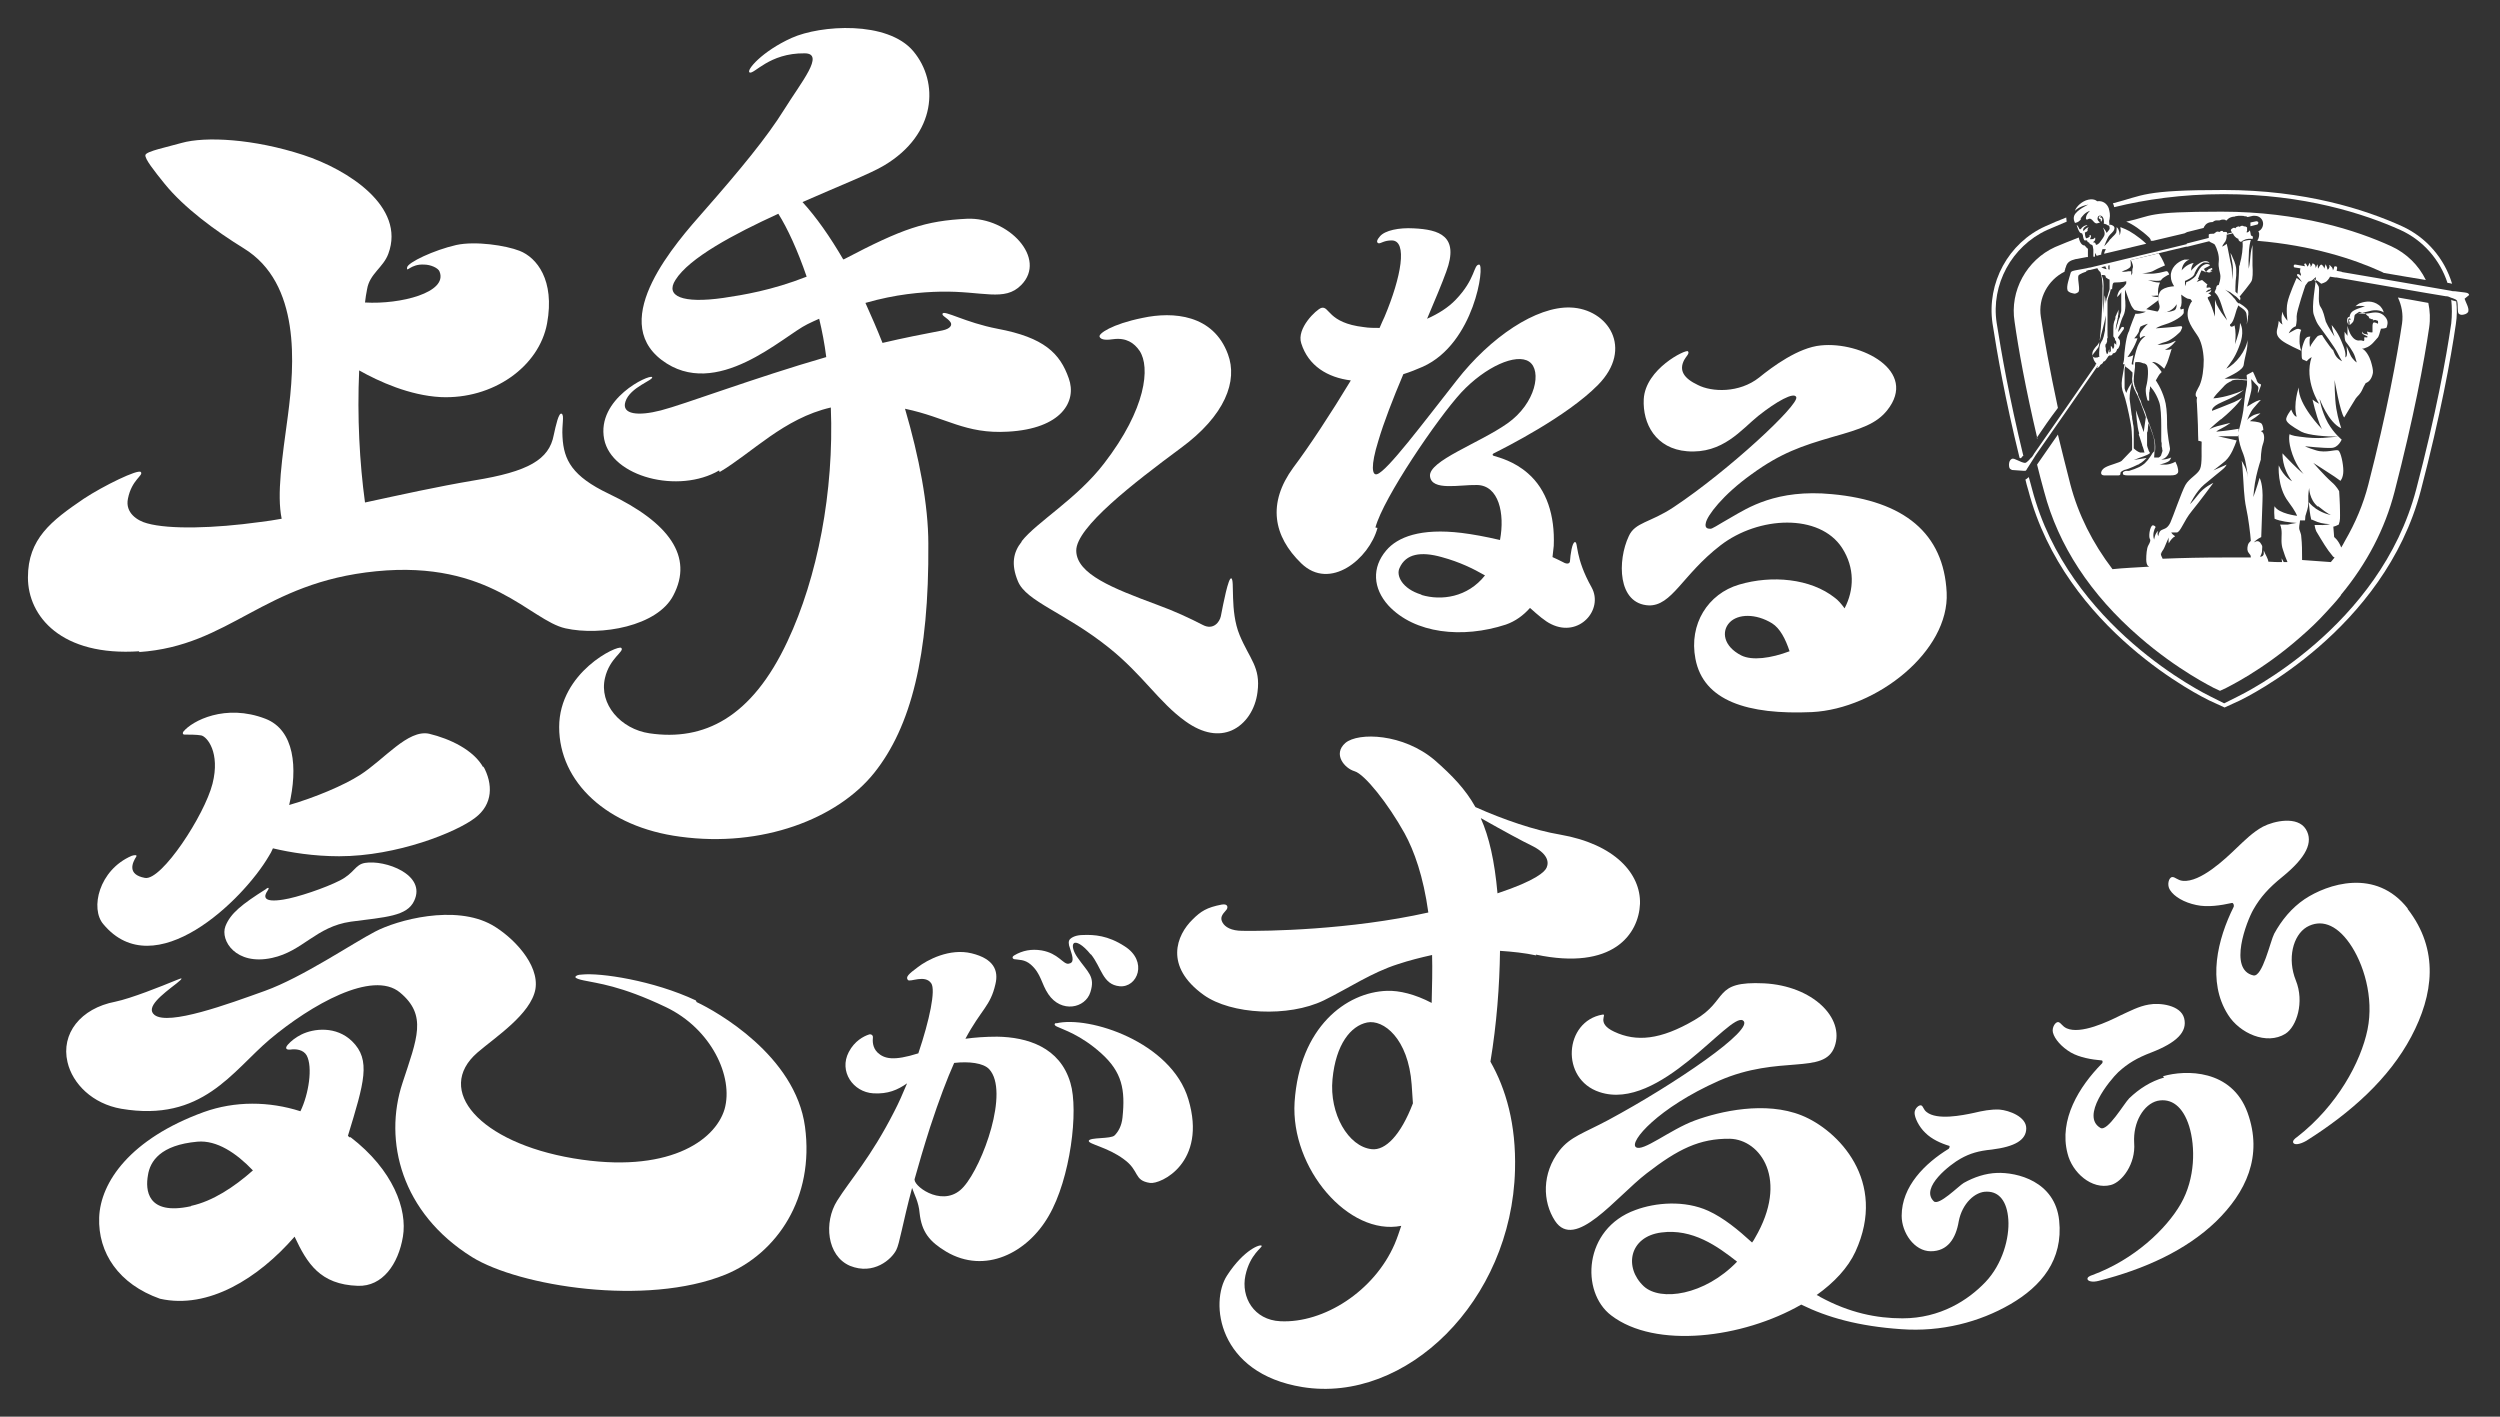 <?xml version="1.0" encoding="UTF-8"?>
<svg id="_レイヤー_1" data-name="レイヤー_1" xmlns="http://www.w3.org/2000/svg" width="600" height="340" version="1.1" viewBox="0 0 600 340">
  <rect x="0" y="0" width="600" height="340" fill="#333333" stroke="none"/>
  <!-- Generator: Adobe Illustrator 29.6.1, SVG Export Plug-In . SVG Version: 2.1.1 Build 9)  -->
  <g>
    <path d="M33.3,156.5c22.1-1.5,29.6-16.7,57-19.4,27.4-2.7,36.9,11.8,45.4,13.7,8.5,1.9,22.1-.5,25.9-7.9,4.9-9.3-1-17.5-15.5-24.4-8.8-4.2-10.8-8.1-11.1-13.6-.2-3,.5-5.2-.2-5.6-.7-.4-1.4,2.8-1.9,5.1-1.1,5.9-6.1,8.8-19.1,10.9-8.9,1.5-17.4,3.4-26.2,5.3-1.3-9.5-1.9-20.6-1.4-31.7,4.8,2.7,12.1,6,19.5,6.4,12.6.6,23.7-7.3,25.6-17.7s-2.5-15.8-6.6-17.4c-3.3-1.3-10.6-2.4-15.2-1.4-5.3,1.2-11.7,4.2-11.8,5.4-.2,1.4.8-.9,4.1-.7,1.5,0,3.4.8,3.7,1.7,2,5-9.4,7.9-17.9,7.4.1-1.1.3-2.1.5-3.2.6-3.7,3.9-5.2,5.1-8.5,4.2-11.3-9.7-20.2-20.4-23.7-11.9-3.9-23.5-4.5-29.2-2.9-3.5,1-8.5,2-8.7,2.9-.2.9,2.1,3.8,4.6,6.9,4.7,5.8,12.2,11.3,19,15.5,13.7,8.4,12.2,27.9,10.6,40.1-1.4,10.3-2.7,19-1.5,24.8-1.7.3-3.5.6-5.3.8-10.8,1.5-21.7,1.8-27,.3-2.3-.6-5.3-2.5-4.6-5.9.9-4.6,3.8-5.6,3.1-6.4-.6-.8-9,3.3-13.7,6.4-7.8,5.3-13.4,9.6-13.4,18.9s8,19,26.8,17.7Z" fill="#fff"/>
    <path d="M172.7,113.3c7.8-4.6,15.4-12.9,26.7-15.5.8,20.2-3.2,40.8-10.4,56.1-8.6,18.4-20.1,24-33.1,22.1-6.9-1-12.2-7-10.7-13.3,1.1-4.8,4.8-6.4,3.9-7.2-.8-.8-14.9,5.8-14.9,19,0,13.2,11.5,24,29,26.3,19.7,2.7,37.8-4.3,46.6-15.3,8.8-11,13.2-28.1,13-55,0-9.3-2.2-20.8-5.6-32.4,10,2.1,14.4,6.1,24.7,5.5,12.9-.7,16.6-7.3,14.6-12.8-2.1-6-5.9-9.8-17.1-11.9-7.8-1.5-12.9-4.6-13.2-3.6-.2.5,1.2,1,1.9,2,.5.7,0,1.6-1.9,2-4.7.9-9.3,1.8-14.4,3-1.3-3.3-2.7-6.5-4.1-9.6,7.3-2.1,13.4-2.6,18-2.7,10.2-.2,15.4,2.5,19.4-1.6,6.3-6.4-3.1-16.3-13-15.9-10,.5-15.4,2.3-29.5,9.7,0,0-.2,0-.2.1-3.2-5.5-6.5-10.2-9.8-13.8,8.6-3.8,16.5-6.9,19.6-8.8,12.6-7.5,13.2-20,7-27.4-6.2-7.4-22.3-6.3-29.2-3.2-7.1,3.2-11,7.8-10.1,8.3,1.1.5,4.7-4.7,13.2-4.6,5,0-.8,6.9-4.9,13.5-4.1,6.6-10.6,14.5-19.3,24.4-6.6,7.5-23,25.9-10.1,35.7,13.1,9.9,29.2-5.8,35-8.6,1-.5,1.9-.9,2.8-1.3.7,2.9,1.3,6,1.7,9.2-17.3,5-34.2,11.4-39.7,12.8-5.4,1.4-9.5,1-8.5-2.1,1.1-3.5,6.9-5.2,6.4-5.9-.7-.7-13.4,5.2-11.5,14.9,1.8,9.1,17.9,13.2,27.6,7.5ZM173.6,71.5c-9.8,1.4-14-.4-11.5-4.3,3.3-5.3,14-11,24.7-15.9,2.2,3.5,4.6,8.7,6.8,15.1-8.4,3.3-15.3,4.4-20,5.1Z" fill="#fff"/>
    <path d="M245.2,130c-2,2.5-2.6,5.4-.9,9.5,2,4.9,11.3,7.5,21.9,16,8.1,6.5,12,13.1,18.3,17.6,4.3,3.1,8.1,3.5,11.1,2.2,3.4-1.5,5.7-5.1,6.2-9.2.8-6-1.9-7.9-4.3-13.7-2.4-5.8-1.1-13.3-2-13.6-.7-.2-1.9,6-2.5,9.1-.3,1.4-1.8,3.4-4.3,2.1-3.1-1.6-6.7-3.3-11.1-4.9-10.5-3.9-19.2-7.3-19.3-12.9s13.8-16.3,25-24.6c10.8-7.9,13.8-16.2,11.4-22.6-3.5-9.5-13.1-10.3-20.5-8.7-7.4,1.5-10.6,3.8-10.3,4.5.3.9,2,.8,3.3.6,3.1-.4,5,.9,6.3,2.8,2.6,3.9,1.6,13.9-8.5,27-6.5,8.5-16.2,14.1-19.8,18.7Z" fill="#fff"/>
    <path d="M330.1,126.6c1.9-7.1,14.9-26.2,20.6-32.4,5.8-6.2,13.2-9.5,16.3-7.4,3.1,2.1,1.6,10-5.2,14.8s-19,9-18.6,12.7c.4,3.6,7.1,2,11.3,2.1,5.2.1,6.7,6.8,5.5,13.2-3.4-.8-6.7-1.4-9.2-1.7-9.9-1.2-15.4,1-18.1,4.2-3.5,4.1-3.2,9.1.5,13.2,6.3,6.8,17.8,8,28.2,4.6,2.3-.8,4.2-2.2,5.8-4,1.9,1.7,3.6,3.2,5.1,3.9,6.7,3.3,12.6-3.5,9.7-8.8-4.1-7.3-3.2-10.9-4-10.9-.7,0-1.1,3.1-1.2,4.5,0,.7-.7.9-1.7.3-.8-.4-1.6-.8-2.5-1.2.1-.9.2-1.8.3-2.7.3-7.3-1.7-13.5-6.2-17.4-3.3-2.9-6.9-3.8-8.2-4.2-.5-.2-.2-.5,0-.6,2.8-1.4,17.5-8.8,25-16.4,8.7-8.8,2.4-18.3-6.6-18.6-8.2-.3-19.2,7.1-27.3,17.5-8.1,10.3-16.7,21.8-19.1,22.5-1.2.4-1.6-1.9.3-8,1.3-4.4,3.5-10.1,6-16,1.6-.5,3.1-1.1,4.7-1.8,12.4-5.6,14.9-24.5,13.5-24.5s-.8,3.4-5.6,8.4c-1.8,1.9-4.2,3.4-6.9,4.6,1.9-4.5,3.6-8.5,4.6-11.3,3.2-8.6-1.7-10.1-7.8-10.4-3.6-.2-6.9.5-8.1,1.9-.7.8-1,1.5-.3,1.7.6,0,1.3-.7,3.1-.7,3.9,0,2.3,8.8-1.7,18.3-.4.8-.8,1.8-1.2,2.7-1.3,0-2.6,0-3.8-.2-8.7-1-8.2-5.2-10.2-4.6-1.2.4-6,4.9-4.8,8.5,1.7,5.4,6.3,8.2,11.9,8.9-4.7,7.8-10.1,16-13.8,20.9-6.3,8.6-4.8,16.5,1.9,23,6.9,6.7,16.3-1.1,18.3-8.5ZM341.1,142.7c-4.6-1.4-6.1-4.6-5.2-6.4,1.5-3.4,5.1-4,10.1-2.6,4.4,1.2,7.6,2.8,10.4,4.4-4.2,5.3-10.5,6.1-15.2,4.7Z" fill="#fff"/>
    <path d="M116,184.2c-2.3-4.2-8-6.9-13-8.1-5.1-1.1-10.8,6.2-16.6,9.9-3.9,2.5-10.8,5.4-17,7.2,2.1-8.9,1.3-18-5.7-20.7-9.6-3.7-17.6.5-19.7,3.1-.2.3-.2.7.3.7,1,0,3,0,4,.2,1.4.3,4.6,4.1,2.7,11.6-1.9,7.5-12.2,23.3-16.2,22.6-4.4-.8-3-3.7-2.1-5.1.3-.5-.5-.4-1.1-.2-7.9,3.4-10,12.7-6.8,16.4,12.3,14.8,33.5-5.7,39.7-16.3.4-.6.7-1.2,1-1.9,4.2,1,9.8,1.9,15.9,1.9,13.9,0,28.2-5.8,32.6-9.2,4.4-3.3,4.3-8.2,2-12.4Z" fill="#fff"/>
    <path d="M63.8,213.4c-5.7,3.6-8.5,5.8-9.7,8.9-1.3,3.4,2.5,9.5,11.2,7.6,7.4-1.6,10.5-7.5,18.9-8.7,8.4-1.1,13.5-1.3,15.2-5,3-6.3-7-9.9-11.8-9.1-2.4.4-2.5,2.4-6,4.2-3.5,1.8-10.3,4.1-13.6,4.6-5,.8-4.7-.8-3.8-2.1.6-.9.1-.8-.3-.5Z" fill="#fff"/>
    <path d="M167,240.1c-10.2-4.8-23-6.7-27.4-6.2-.9,0-1.5.3-1.5.6,0,.3,1,.6,2,.8,3.2.7,8.8,1.2,19.7,6.4,10.9,5.2,16.3,16.7,14.1,24.5-2.3,7.7-13.8,15.6-36.3,11.8-22.5-3.8-33.4-16.4-23-25.4,4.3-3.7,12.8-9.2,13.9-15.2,1-6-5.5-12.6-10.4-15.4-8.9-5-22.8-1.2-28.1,1.6-5.4,2.8-17.5,11-26.4,14.2-8.9,3.2-23.1,8.4-26.5,5.8-2.3-1.8,1.8-4.9,5.3-7.6,1.5-1.2,1.6-1.5,0-.8-3.9,1.6-10.9,4.4-14.7,5.2-8.4,1.6-13.1,7.7-11.5,14.5,1.2,5.2,6,10,12.9,11.2,19.5,3.3,26.6-9,35.7-16.7,9.8-8.2,24.6-16.7,31.2-11.2,6.6,5.5,4.1,11,.6,21.7-4.6,13.9-.3,31.2,16.7,41.8,11.3,7,41.8,11.9,60.8,4.2,12.4-5.1,21.4-18.4,19.1-35.5-2.3-17.1-21.3-27.7-26-29.9Z" fill="#fff"/>
    <path d="M239.4,248.8c-3,0-5.5.2-7.7.5,3.8-7.1,6-7.8,7.2-13.1.8-3.3-.4-6.1-5.7-7.4s-10.7,1.6-12.9,3.3c-2.3,1.7-3,2.4-2.4,3.1.5.6,4.1-1.4,5.6.8,1.1,1.6-.4,8.8-3.1,16.8-6,1.9-8.2,1.3-9.8-.2-1.2-1.2-1.2-2.7-1.1-3.7,0-.5-.5-.8-1-.6-1.2.4-3.4,1.5-4.8,4.2-2.4,4.6,1,9.6,5.9,9.9,3.5.2,5.8-.8,8.1-2.4-1,2.4-2,4.7-3.1,6.8-5.6,11-10.5,16.3-13.7,21.4-3.2,5.1-2.5,13.2,3.1,15.6,5.7,2.3,10-1.6,11.1-3.8.8-1.5,1.5-6.3,3.8-14.9.5,1.5,1.6,3.4,1.8,6,.5,4.6,2.4,6.9,6.4,9.3,9.3,5.5,19.5.3,24.6-8.6,5.2-8.9,7.2-25.3,5.2-31.9-2.5-8.6-10.4-11-17.6-11.1ZM231.3,284.8c-4.5,5.2-11.6.3-11.8-1.6,0,0,0-.1,0-.2,1-3.6,2.2-7.7,3.7-12.4,2.2-6.7,4.1-11.7,5.8-15.5,3.5-.4,7,0,8.4,1.5,4.9,5.3-1.5,23-6.1,28.2Z" fill="#fff"/>
    <path d="M84,273c-.2-.1-.3-.2-.5-.4,3.9-12.8,5.6-18.2,1-22.7-3.8-3.7-9.2-3.1-12.2-1.6-1.4.7-2.5,1.6-3.2,2.4-.8.9-.4,1.3.6,1.2,1.3-.2,3.1,0,3.9,1.4,1.5,2.8.5,9.3-1.5,13.4-7.5-2.4-15.7-2.5-23.2.2-17.6,6.4-24.8,16.8-25.1,25.3-.3,8.5,4.7,16,14.6,19.5,11.6,2.6,23.6-4.9,32.3-14.9,3,6.4,6.1,11.5,15.2,11.8,5.9.2,9.7-5.2,10.8-11.8,1.1-6.5-2.3-16-12.6-23.9ZM45.8,289.5c-10.6,2.3-10.9-4-10.3-7.4.5-3.4,3-7.3,11.9-8.1,4.6-.4,9.3,2.7,13.3,6.9-4.5,4-9.7,7.4-14.8,8.5Z" fill="#fff"/>
    <path d="M253.5,245.5c-.4.1-.7.5.2.9,1.4.7,5.6,1.9,10.6,6.4,5,4.5,5.8,8.7,5.1,15.4-.2,2-1,3.4-1.9,4.3-.9.9-6,.4-6.2,1.3-.1.8,4.5,1.5,8.4,4.4,3.9,2.8,2.3,5.1,6.3,5.7,2.5.4,13.8-4.8,9.2-20.1-4.1-13.7-23.8-20.1-31.7-18.2Z" fill="#fff"/>
    <path d="M261.8,229c2.6,3.2,2.8,7.3,6.9,7.7,4.3.4,6.9-6,1.2-9.6-4-2.6-7.3-2.8-9.9-2.7-1.7,0-2.7.5-3.2,1-.4.4-.4,1.2,0,2.2.8,2.4,1,3.5-.4,3.7-1.3.1-2.4-2.5-6.4-3.2-2.4-.4-4.6,0-6.6,1.2-.4.2-.6.7,0,.9,1.1.2,2.5,0,4,1.3,2.5,2.2,2.5,4.6,4.2,7.1,3.1,4.6,8.9,3.4,10.1-.5,1.2-3.8-.6-4.7-3.1-8.3-1-1.4-1.4-2.9-.9-3.4.5-.5,2.1.2,4.1,2.7Z" fill="#fff"/>
    <path d="M368.6,229.1c18.5,3.9,24.7-4.9,25-12.2.2-7.2-6-14.3-19.2-16.6-6-1-13.6-3.6-20.3-6.6-2.4-4.3-5.6-7.6-9.7-11.2-7.6-6.5-18.4-6.8-21.5-4.2-3.1,2.7-.2,6.1,2.2,6.8,2.4.7,8,7.7,12,14.9,2.3,4.2,4.5,10.3,5.7,19-18.8,4.2-38.8,4.5-44.6,4.4-2.7,0-4.2-.9-4.8-2-.6-1.1-.2-1.8.9-3,.4-.4.6-1.6-1.1-1.3-3.6.7-5,1.6-7,3.6-3.8,3.7-6.9,11.2,2.7,18.1,6.6,4.7,20.3,5.4,28.8,1.3,6.1-3,11.5-6.7,17.8-8.7,2.7-.9,5.5-1.6,8.2-2.2.1,3.5,0,7.4-.1,11.5-4-2.1-7.8-3-10.7-2.9-9.8.3-21,8.7-22.2,26.7-1,15.9,13,32.2,25.6,29.7-.5,1.5-1,3-1.6,4.4-4.9,11.3-17,19-27.4,18.5-6.4-.3-9.5-5.8-8.4-11,1.1-5.1,4.1-6.7,3.9-7.1-.2-.5-4.2.8-8.3,7.1-4.2,6.4-2.3,23.5,18.1,26.8,24.8,4,50.2-20.6,51-52.1.3-11-2.2-19.5-5.9-26,1.5-9,2.2-18.3,2.3-26.6,3,.2,5.9.5,8.7,1.1ZM329.2,275.8c-5.6-.6-10.2-8.5-9.4-16.8.8-8.4,4.4-12.8,8.3-13.6,3.9-.8,9.9,3.8,10.7,14.9.1,1.5.2,2.9.3,4.5-2.9,7.6-6.6,11.4-9.9,11ZM355.5,196.4c5.3,3,10.1,5.6,12,6.5,3.9,1.9,4.3,3.9,3.7,5.3-.4,1-2.5,3.1-11.8,6.2-.7-7.8-2-13.5-4-18Z" fill="#fff"/>
    <path d="M519.4,258.6c-3.2.9-6,2.7-8.4,5-1.2,1.2-5.2,8.1-6.9,7.1-4.8-2.8,2.2-11.4,4.3-13.4,2.3-2.1,4.5-3.4,7.9-4.7,6.2-2.4,8.7-5,7.9-8.2-.8-3.2-5.9-3.8-8.5-3.3-2.4.4-4.6,1.6-6.8,2.6-3,1.5-9.5,4.6-12.9,3.1-1.1-.5-1.3-1.3-2-1.5-.7-.1-1.6,1.3-1.3,2.5.4,1.6,2.1,3.5,4.3,4.8,2.1,1.2,5,1.7,7.4,1.9.3,0,.3.6,0,.8-5.4,5.5-10.3,13.4-8.2,21.5,1.1,4.6,5.8,8.8,10.4,7.6,2.7-.7,6-5.1,5.6-10.1-.3-5,2.3-9.3,5.6-10.1,3.3-.7,6.1,1.3,7.6,6.1,1.5,4.9,1.5,12.5-2,18.6-3.5,6.1-11.2,13.4-21.2,17.1-.6.2-1.3.5-1.2,1,.1.5,1.2.8,2.7.4,11-2.8,20.9-7.3,28.1-14.2,7.2-7,11.4-15.7,7.6-26.2-3.8-10.4-14.8-10.3-20.3-8.7Z" fill="#fff"/>
    <path d="M577.9,218.1c-7.7-9.9-19.4-5.9-24.8-2.3-3.1,2.1-5.5,5-7.3,8.3-.9,1.7-2.8,10.5-5,10-6.1-1.4-1.6-13,0-15.8,1.7-3,3.7-5.2,6.9-7.8,5.8-4.7,7.6-8.4,5.7-11.5-2-3.2-7.6-2-10.3-.6-2.4,1.3-4.4,3.3-6.4,5.2-2.7,2.6-8.6,8.2-12.8,7.8-1.3-.1-1.9-1-2.6-.9-.8.1-1.3,1.9-.5,3.1,1,1.6,3.4,3,6.3,3.6,2.7.6,5.9.1,8.6-.5.3,0,.5.5.4.9-3.9,7.8-6.4,18-1.4,25.9,2.8,4.5,9.3,7.4,13.8,4.6,2.7-1.7,4.6-7.6,2.5-12.8-2.1-5.2-.7-10.8,2.6-12.8,3.3-1.9,7-.8,10.3,3.9,3.3,4.7,5.9,12.9,4.3,20.7-1.6,7.8-7.3,18.3-16.8,25.7-.6.4-1.3,1-1,1.5.3.5,1.5.4,3.1-.5,10.8-6.8,19.9-15,25.2-25,5.3-10,6.8-20.8-.9-30.7Z" fill="#fff"/>
    <path d="M479.3,281.5c-2.8.1-5.5,1-8,2.4-1.2.7-6,5.6-7.2,4.4-3.4-3.3,4.2-9,6.4-10.2,2.3-1.3,4.4-1.9,7.5-2.2,5.6-.7,8.3-2.3,8.3-5.1,0-2.8-4.1-4.3-6.4-4.5-2.1-.1-4.1.3-6.2.8-2.8.6-8.8,1.8-11.3-.2-.8-.6-.8-1.4-1.3-1.6s-1.6.7-1.6,1.8,1,3.3,2.6,4.8c1.5,1.5,3.7,2.5,5.7,3.1.2,0,.1.5-.1.7-5.7,3.5-11.3,9-11.3,16.1,0,4,3,8.5,7,8.5s6-3,6.7-7.2c.8-4.2,3.9-7.2,6.8-7.1,2.9,0,4.8,2.3,5.1,6.7.3,4.4-1.4,10.7-5.5,15-4.1,4.3-10.8,8.7-19.9,8.7-6.2,0-12.7-1.3-19.7-5.1-.3-.2-.6-.4-.9-.5,4.2-3,7.5-6.5,9.3-10.4,7.8-17-4.2-29.2-12.9-32.7-8.7-3.5-19.6-1-25.6,1.2-6,2.2-12.6,7.7-14.2,6.4-1.6-1.3,5.3-9.4,19.9-15.9,14.6-6.4,25.3-1.3,27.8-8.2,2.5-6.9-5.3-14.6-16.9-15.2-12.5-.6-8.4,4-16.7,8.8-8.2,4.8-14,5.3-19.3,2.8-4.5-2.1-1.5-4.3-2.8-4.1-9.2,1.6-10.2,15.5-.7,18.6,14.4,4.8,31.2-19.2,34.4-17.2,3.2,2-16.5,15.4-32.3,23.9-6,3.2-9.1,4-11.7,7.3-4.3,5.5-4.1,12.3-1.1,16.9,4.8,7.3,14.6-5.7,22-11.4,7.5-5.8,12.7-8.4,20-8.3,7.3.2,14.2,9.8,6,23.8-.2.4-.4.7-.7,1.1-3.4-3.1-6.8-5.9-10.5-7.6-5.7-2.6-12.7-2-17.5-.2-12.5,4.5-13.2,19.7-5.8,25.3,10.6,8.1,31.5,5.5,45.6-2.6,6.3,3.1,13.8,5.2,24,5.9,9.6.7,18.8-1.7,26.2-6,7.4-4.3,12.7-10.6,11.7-20.1-1-9.4-10.1-11.6-15-11.4ZM394.5,308.7c-4.8-4.5-3.5-11.9,4.2-12.9,7.5-1,13.5,3.3,18.2,7-7.8,8.1-18.4,9.6-22.4,5.9Z" fill="#fff"/>
    <path d="M395.6,145.3c5.7.2,8.1-7.3,17.3-14.4,9.2-7.1,23.8-7.7,29.2.6,3.1,4.8,2.9,10.1.6,14.5-.8-1.1-1.6-2-2.3-2.5-5.9-4.7-15.2-5.5-23-3.2-7.5,2.2-12.1,9.5-10.5,17.8,1.9,10.1,12.5,13.5,28,12.8,15.5-.8,33-14.6,32.3-28.7-.7-14.2-10.2-22-27.5-23.6-13.4-1.3-20.4,3.4-24.1,5.5-3.7,2.1-4.7,2.9-5.2,2.8-.6,0-1.3-.2-1-1.4.3-1.7,4-6.7,11-11.7,7-5.1,12.1-6.8,19.3-8.9,7.1-2,10.6-3.2,13.2-6.4,7.6-9.5-6.3-16.6-15.9-15.6-5.4.5-11.6,5.1-14.8,7.7-4.8,3.8-11.4,3.5-14.7,1.8-3.4-1.6-4.6-3.5-3.3-6,.4-.8,1.4-1.6.9-2.1s-10.2,4.2-10.6,11.5c-.3,5.9,2.9,11.9,10.4,12.5,8.6.7,13.1-5.3,17.1-8.5,4.4-3.5,8.6-5.8,9.1-4.5.8,1.8-16.3,17.7-29.4,26.4-5.7,3.8-9.3,3.6-10.8,7-2.7,5.7-2.8,16.3,4.9,16.6ZM417.9,157.3c-4.3-2.2-4.8-5.8-2.8-7.9,2-2.1,6.3-2.2,10.2.2,1.9,1.2,3.2,3.7,4.2,6.7-4.5,1.7-9,2.3-11.6,1Z" fill="#fff"/>
  </g>
  <g>
    <g>
      <path d="M588.3,71.9c.2,1.9.2,3.8,0,5.7-1.2,8.3-3.7,21.9-8.4,39.8-8.7,33.2-41.5,49.1-42.9,49.8l-3.2,1.6-3.2-1.6h0c-1.4-.7-34.2-16.7-42.9-49.8-.3-1-.5-2-.8-2.9,0,0,0,0,0,0-.3.3-.6.5-.8.6.2.8.4,1.7.7,2.6,8.8,33.6,42,49.7,43.4,50.4l3.7,1.7,3.7-1.7c1.4-.7,34.6-16.8,43.4-50.4,4.7-18,7.2-31.6,8.4-39.9.3-1.9.3-3.7.1-5.5-.2,0-.3,0-.5-.1-.2,0-.4-.1-.6-.2Z" fill="#fff"/>
      <path d="M485.5,109.5s0,0,.1-.1c-3.4-14-5.3-24.9-6.4-31.9-1.4-9.2,3.6-18.4,12.1-22.3,1.4-.6,3-1.3,4.7-2,0-.3-.1-.6-.1-1-1.8.7-3.5,1.4-5,2.1-8.9,4-14.1,13.6-12.7,23.3,1.1,7.1,3,18.1,6.5,32.3,0,0,.2,0,.3.1.2-.2.3-.4.5-.6Z" fill="#fff"/>
      <path d="M507.5,49.7c7.3-1.8,16.1-3.1,26.2-3.1,19.3,0,33.7,4.7,42.4,8.6,5.5,2.5,9.5,7.2,11.3,12.7.5,0,.9.2,1.1.2,0,0,0,0,0,0-1.8-6-6.1-11.1-12-13.8-8.8-4-23.3-8.7-42.8-8.7s-19.2,1.3-26.6,3.2c0,.2.2.3.2.5,0,.1.1.3.1.4Z" fill="#fff"/>
    </g>
    <g>
      <path d="M499.3,52.5c.4-.5,1-1.5,2.3-1.9,0,0-.7.6-.9,1.3-.2.7,0,.8.2.8.4-.1.7-.6,1.5.4.3.4.7.6.9.5.1,0,.7-.2.7-.2,0,0-.6-.4-.6-.9s.3-.9.9-.7c.7.3.7,1.6.6,1.9,0,0,.6,0,1.1.5,0,0,.4-.3.2-.9,0-.3,0-.4.1-.7.2-1.1,0-1.8-.2-2.6-.4-1.1-1.4-1.9-2.8-1.7,0,0-.8-.9-2.7-.2-1.5.6-2.5,1.9-2.6,2.5,0,0,.9-1.1,3.2-1.5,0,0-2.9,1.3-3.4,2.7-.3.8.2,1.7.2,1.7.7-.1,1.2-.5,1.5-1Z" fill="#fff"/>
      <path d="M504.4,52.2s-.1-.2-.3-.3c-.2,0-.4,0-.4.3,0,.3.2.3.4.4s0,.4.1.5c.1.2.2,0,.3-.3.1-.3,0-.4-.1-.5-.1,0-.4,0-.3-.2,0,0,.1,0,.4,0Z" fill="#fff"/>
      <path d="M506.4,54.7c-.1.4-.4.7-.8,1.2-.3-.7-.9-1.3-.9-1.3,0,0,.5,1,.4,1.6,0,.5-.6,1.2-1.1,1.9-.3.5-1,.8-1,.6,0-.2-.2-.5-.3-.5-.1,0-.3,0-.3,0,0-.1,0-.2.3-.4.2-.2.2-.7.1-.8,0,0,0,0-.2.2-.2.2-.4.2-.6.2-.2,0-.4,0-.4,0,0-.1.2-.4.2-.5,0-.1.1-.3,0-.4,0-.1-.4,0-.4,0,0,0,.2.1.1.3-.2.2-.7.4-.8.4-.1,0-.3-.6-.3-1s-.1-.3,0-.4c.2-.1.5-.2.6-.4.1-.2,0-.3,0-.4,0-.1.3-.5.3-.5l-.4.2c-.4.2-.8.7-.8.7,0,0-.3,0-.1-.5s1-.8,1-.8c-.3-.2-1,.2-1.3.5-.3.4-.4.5-.6.4-.2-.2-.2-.7-.7-1,0,0,.3,1.1.7,1.7.2.3.6.3.6.3,0,0,.1.2.2.5,0,.3.2,1.1.4,1.2.2,0,.6,0,.6,0,0,0,0,.1.1.3s.4.2.4.2c0,.4.5.5.7.6.2.1.2.6.3,1.1,0,0,0,0,0,0,0,.4,0,1.1,0,1.7h.4c0-.4,0-.7,0-.9,0,0,.2.3.4.7l1.1-.3c0-.1,0-.2,0-.3.1-.4.2-.8.3-1,.3,0,.6,0,.8,0-.2.4-.4.8-.4,1.1l10.1-2.4c-1.8-1.7-4-3.1-5-3.5-.6-.2-.9-.4-1.2-.5,0,0,0,.2,0,.3.2.8-.2,1.7-.2,1.7,0,0,0-.9-.2-1.2-.1-.4-.3-.6-.5-.8,0,.3,0,.9-.1,1.3-.3.6-.7.8-1.3,1.5,0,0-.2.1-.5.6-.3.4-1.1,1.2-1.1,1.2,0,0,.7-1.8,1.1-2.4s1.1-1,1.3-1.6c.2-.5,0-.8-.4-1-.3-.2-.9-.2-.9-.2,0,0,.3.7.2,1.2Z" fill="#fff"/>
      <path d="M503,88.6l.2-.3c.5,0,.7-.4.8-.6.2-.4.6-.2.8-.9,0,0,.3,0,.6-.4.2-.3.5-.7.6-.9.1,0,.2-.2.3-.2,0,0,.6.2.8-.5.8,0,1-.9,1-1,0,0,.3,0,.5-.6,0-.1.3-.5.2-1.1,0-.7-.2-.5-.5-1.1,0,0,0,0,0,0l1.4-2c.1-.2,0-.4,0-.5s-.4,0-.5,0l-.8,1.2v-.4s.6-2.4,1.2-3.5c.7-1.4.5-3.5.4-4.3,0-1,0-1.5,0-1.5v-.5c.1,0,.9,2.6,1.4,3.6.1.3.5.9.9,1.3,0,0,1.3.4,2.7.4,0,0-1.1.6-2.5.5,0,0-1.4,3.4-1.5,4.1h0c0,.1-.2.3-.2.4-.6,1.3-1,5.2-1,6,0,.8-.3,1.6-.3,1.6,0,0,.2,0,.4,0-.1.7-.4,2.3-.6,3.5-.2,1.5-.1,2.5.4,3.7.4,1,1.2,4.3,1.7,7.2.4,2.2.3,5.1.3,6.2-.8.8-2.2,2.3-2.5,2.6-.4.4-2.9,1-3.8,1.5-.6.3-.8.6-1,.9-.2.4-.3,1.1.7,1.1h3.3c.4,0,.5-.2.5-.4s0-.3.2-.5c.1-.1.5-.3.5-.3.2-.1.4-.2.6-.2l.6-.2c.8-.3,1.5-.6,2.3-1,.2,0,.4-.2.5-.3.2,0,.3-.2.5-.3.3-.2.6-.5.9-.8,0,0,.1-.1.2-.2l-3.1.5c1.7-.7,3.3-1.1,3.8-1.6h.1s0-.1,0-.1c0,0,0,0,0,0,0,0,0,0,0,0l-.3-.5c0-.2-.3-.7-.4-1.3v-3.1c.1-.1.2-.5.2-1,0-.5.1-.9.2-1.4.7,1.8,1.2,3.4,1.4,4.2.2,1,.2,2,.1,2.8,0,0-.1,0-.3,0-.1.2-.3.3-.4.5-.1.2-.2.4-.3.5-.1.2-.3.4-.5.7,0,.1-.2.2-.3.4-.3.3-.6.7-.9.9-.4.3-.7.5-1.1.7-.4.2-.8.3-1.2.5-.4.1-.8.3-1.2.4-.1,0-.2,0-.3,0,0,0-.1,0-.2,0,0,0,0,0,0,0-.2,0-.4,0-.6.1,0,0-.1,0-.2.1,0,0-.2.1-.2.2,0,0,0,.2,0,.3,0,.2.2.4,1.3.4,1,0,9.3,0,9.9,0,1.4,0,1.6-.2,1.9-.5.4-.3,0-1.6-.1-1.9-.2-.4-.4-.9-.4-.9,0,0-.9.6-2.2.7-1.3,0-1.6,0-1.6,0,0,0,2.2-.5,2.5-1.1l.3-.6s-1.6.7-2.4.4c0,0-.1,0-.2,0,0,0,0,0,.1,0,.4,0,.7-.1,1-.3.9-.6,1.2-1.9,1.2-2.1h0c0-.1,0-.2,0-.2,0,0-.7-3.6-.7-5.7s0-.4,0-.6c0-2.3-.2-4.3-.6-5.5-.8-2.7-2.1-4.5-2.1-4.5.5-.8.7-1.3,1-1.6l.4-.4s-1-1.7-2.3-2.4c.2,0,.4,0,.5,0,1.1.2,2.4,1.6,2.4,1.6,0,0,.4-.7.7-1.4.3-.7,1.1-3.4,1.1-3.4-.6.4-1.6.2-1.6.2,1.6-.6,2.6-2.1,2.6-2.1,0,0-.2,0-1.2.5-1,.4-3.2.5-3.2.5,0,0,.6-.4,2.1-.8,1.5-.5,3.5-2.4,3.5-2.6,0-.2.9-1.3-.3-1.1-1.2.2-5.7.5-5.7.5,0,0,.7-.5,2.4-1s4.3-2,4.3-2.8c0-.3,0-.6,0-.9-.3,0-.5.1-.7.2l-.2-.5c-.4.3-.9.5-1.4.7-1,.4-1.9.4-2.5.4s-.8,0-.9,0l-3.3-.7,2.7-2c0,0,.3-.3.3-.4,0-.1-.1-.3-.1-.5-1,0-1.7-.3-1.7-.3.3,0,.9,0,1.7-.1-.2-1.1,0-2.2.4-3.1,0,0-.2,0-.3,0-.8,0-1.7-.3-2.6-.6.8.1,1.5.2,2,.2.4,0,.7,0,1.1-.1.2-.3.4-.5.7-.7.5-.3.9-.6,1.3-.7-.1-.4-.3-.7-.5-.8-.3-.1-1.5.4-2.7.5-1.2.2-3.3,0-3.3,0,0,0,2-.1,2.9-.7.9-.5,2.6-1.2,2.6-1.2,0,0-.4-1.2-1.5-2.9-2.1.5-4.5,1.1-6.7,1.6.4.8.6,1.5.5,1.8-.3.8,0,1.2-.2,1.5,0,0-.1.2-.2.4,0,0,0,0,0,0,0-.1,0-.2,0-.2v-.8s-.3,0-.3,0c0,0-.1,0-.4,0h0s-.8.2-1.6.1c.4-.2.9-.4,1.2-.5.7-.4.9-.5,1-1,0-.3,0-.9-.1-1.5-1.9.5-3.6.9-5,1.2,0,.3,0,.6,0,.9,0,.2,0,.3,0,.4,0,0-.2,0-.3-.1,0-.3,0-.6,0-1,0,0,0,0,0-.1-.2,0-.5.1-.7.2,0,0,0,.1,0,.2,0,.2.2.5.3.7-.3,0-.6-.2-.7-.2-.2,0-.4-.2-.6-.3,0,0,0,0,0-.1-.5.1-.8.2-1,.2h0c.2.5.5.9.8,1.1,0,0,0,0,0,0,.2.7.4,1.5.4,1.9,0,.5.2,1.4.1,2,0,.5,0,2.1,0,2.7,0,.6-.4,7.7-.5,8.1,0,.3-.1.6-.1.8,0,0,0,.2,0,.3-.1.9-.2,1.2-.6,1.7,0,0-.1.2-.2.2-.6.7-1.2,1.4-1,2.3.2.8.3,1.2.7,1.7,0,0,.1.2.2.2v.2c-.2,0-.2.2-.2.3-1.4,2.1-13.2,19-14.8,21.3,0,0,0,0,0,0,0,0,0,0,0,0,0,0,0,.1-.1.2-.1.2-.3.4-.4.6h-.1c0,0-1,1.3-1.5,1.3-1.1-.1-2.5-1.2-3.1-1-.4.2-.6.5-.7,1-.1.6,0,1.2.2,1.4.1.1.3.2.5.3l2.8.2s0,0,0,0c.1,0,.2,0,.3,0,.2,0,.3-.1.4-.3,0-.1.2-.3.3-.5.5-.8,1.4-2.2,1.4-2.2.2-.3.4-.6.5-.8,0,0,0,0,0,0,1.6-2.3,13.4-19.2,14.8-21.3,0,0,.2,0,.2-.1ZM513.3,104.3c.3.7.5,1.6.8,2.4,0,.2.1.4.2.6.1.4.2.7.3,1,0,.1,0,.2.1.3,0,0-.2,0-.3,0,0,0,0,0,0,0,0,0-.1,0-.2,0,0,0,0,0,0,0,0,0-.1,0-.2,0,0,0,0,0,0,0,0,0-.1,0-.2,0,0,0,0,0,0,0,0,0-.1,0-.2,0,0,0,0,0,0,0-.6-.2-1.1-.6-1.5-1,0-.4,0-.9,0-1.4,0-.2,0-.3,0-.5,0-.2,0-.4,0-.6,0-.3,0-.6,0-.9,0-.2,0-.4,0-.6,0-.2,0-.4,0-.6,0-.5-.1-1-.2-1.4,0-.5-.2-.9-.2-1.4,0-.2,0-.4-.1-.6,0,0,0,0,0,0-.1-.9-.4-2.9-.5-3.9,0-1.2.2-2.6.6-3.9-.6.7-1.1,1.7-1.4,2.5h0s0,0,0,0c-.2-.4-.3-.7-.4-1.1,0-.2,0-.4,0-.6,0,0,0-.1,0-.2,0-.1,0-.3,0-.4,0-.3,0-.6,0-1,0-.1,0-.3,0-.4,0-.1,0-.2,0-.3,0-.2,0-.3,0-.5,0-.2,0-.3,0-.5,0-.2,0-.3,0-.5,0-.5.2-1,.2-1.3,0,0,0,0,0,0,0,.2,0,.3,0,.5.7.4,1.2.9,1.7,1.4,0,.5,0,1-.1,1.5,0,1.2.4,2.3.9,3.2,0,.1.1.3.2.4.3.5,1.3,3,2.2,5.6-.2,1.6-.5,3.3-.5,3.6,0,0-1-2.7-1.9-5.3,0,0,.3,4.2.8,5.6ZM515.8,96.2c0-.3,0-.7,0-1.1,0,0,0-.2,0-.3,0,0,0-.2,0-.3,0-.2,0-.4.1-.6,0-.2,0-.4.1-.6,0-.1,0-.2,0-.3,0,0,0-.2,0-.2,0,0,0,0,0-.1,0,0,0,0,0,0,0,0,1.3,1.2,2.2,3.8.4,1.1.5,3.6.5,5.8s0,1,0,1.6c0,.2,0,.3,0,.5s0,.2,0,.2c0,0,0,.2,0,.3,0,.1,0,.3,0,.4,0,0,0,.2,0,.3,0,.2,0,.5.1.7,0,.2,0,.4,0,.6,0,0,0,0,0,0,0,.2,0,.4.1.6,0,0,0,0,0,0,0,.4.1.6.1.6,0,0,0,.3-.2.7,0,0,0,.2-.1.3,0,0,0,0,0,.1,0,0-.1.2-.2.3-.1.1-.2.2-.4.3,0,0-.1,0-.2,0,0,0,0,0,0,0,0,0,0,0-.1,0,0,0,0,0,0,0,0,0-.1,0-.2,0,0,0-.1,0-.2,0,0,0,0,0,0,0,0,0,0,0,0,0,0,0,0,0-.1,0,0,0,0,0,0,0,0,0-.2,0-.3,0,0,0,0,0,0,0,0,0,0,0,0,0,0,0,0,0,0,0,0,0,0,0,0,0,0,0,0,0,0,0,0,0,0-.1,0-.2,0-.5.3-2.3,0-4-.1-.7-.6-2.1-1.2-3.7-.1-.3-.2-.6-.3-.9,0-.3-.2-.5-.3-.8,0,0,0,0,0-.1-.1-.3-.2-.6-.3-.9,0,0,0-.2-.1-.3-.2-.5-.4-1-.6-1.4-.1-.3-.2-.5-.3-.8,0-.1,0-.2-.1-.4,0-.2-.2-.4-.3-.6,0-.2-.2-.4-.2-.5-.1-.2-.2-.4-.2-.6,0,0,0,0,0-.1,0-.1-.1-.2-.2-.4-.1-.3-.3-.5-.4-.8,0,0,0-.1,0-.2,0-.1-.1-.3-.2-.4,0-.1,0-.3-.1-.4,0-.2,0-.4-.1-.7,0-.2,0-.3,0-.5,0-.9.2-1.9.3-3,0-.2,0-.4,0-.6,0-.2,0-.4.1-.6,0,0,0,0,0,0,0,0,.2,0,.5,0,0,0,0,0,0,0,0,0,.2,0,.3,0,.4,0,.8.2,1.1.3.1,0,.3,0,.4.1.1,0,.2.1.3.2.7.5.4,3.8,0,5.2-.4,1.3.3,3.4.3,3.4ZM515.5,77.7s-.9.8-1.6,1.8c-.7,1-.2,1.7-.2,1.7.6-.7,1.2-.5,1.2-.5-1.1.7-1.5,1.6-1.9,2.5-.4.9-1,3.8-1,3.8,0,0,0,0,0,0,0,.2,0,.4,0,.5-.1,0-.3,0-.4-.1,0-.3.3-1.6.4-2.2,0,0-.2.3-1.4.5,0,0,.8-1.1,1.4-2.2s1-2.3,1-2.3h-.8c0,0,1.1-1.1,1.2-1.9,0-.3.2-.6.3-.9.7-.4,1.8-.7,1.8-.7ZM506.9,69.4c.1-1,.1-1.6.6-1.6,0,0,0,0,0,0,1.7,0,2.8-.3,2.8-.3,0,0,0,0,0,0,0,0,0,.2,0,.3,0,0,0,.1,0,.2-.1.2-.2.4-.5.7-.1.2-.3.3-.6.5-.2.2-.4.4-.6.6-.4.7-.5,1.4-.5,1.4,0,0,0,0,.1,0,0,0,.2-.1.2-.2,0,0,.1-.1.2-.2.3-.3.5-.7.5-.7,0,0,0,0,0,.2,0,0,0,.2,0,.4,0,.1,0,.3,0,.4,0,.2,0,.3,0,.5,0,.3,0,.6,0,1,0,.1,0,.3,0,.4,0,0,0,.2,0,.3,0,.4,0,.8,0,1.2,0,.4-.2.8-.3,1.1,0,0,0,.1,0,.2,0,0,0,.1,0,.2-.2.4-.4.9-.5,1.4,0,.2-.1.4-.2.6-.2.7-.3,1.2-.3,1.2,0,0-.1-.7.3-2,0-.2,0-.3.1-.5,0-.2,0-.3.1-.5,0-.3,0-.5.1-.7,0-.7.1-1.2.1-1.2,0,0-.1.2-.3.6,0,.1-.1.2-.2.4,0,.2-.2.4-.3.7,0,0,0,.2,0,.3,0,.3-.2.6-.3.9-.2.7-.2,1.3-.2,1.9,0,.4,0,.7,0,1,0,.1,0,.2,0,.3,0,0,0,0,0,.1,0,.1,0,.2,0,.2,0,0,0,.1.2.3,0,0,.1.2.2.3,0,0,0,.1,0,.2,0,0,0,.2.1.2,0,0,0,0,0,0,0,0,0,0,0,0,.1.1.2.2.2.5,0,0,0,.1,0,.2,0,.1,0,.2,0,.3s0,.1,0,.2c0,0,0,0,0,0,0,0,0,0,0,0-.1-.5-.5-.5-.5-.5,0,0,0,.4,0,.8,0,.2-.3.6-.3.6-.2-.6-.5-.8-.5-.8,0,0,0,.9,0,1.1,0,0,0,.2,0,.2,0,0,0,0,0,0-.2.2-.4.3-.4.3,0,0,0,0,0,0,.1-.5,0-.7,0-.8,0,0,0,0,0,0,0,0,0,.1-.1.3,0,.2-.2.5-.2.7,0,0,0,.1-.1.1,0,0,0,0-.1,0,0,0,0,0,0,0,0,0,0,0,0,0,0,0,0,0,0,0,0,0-.1,0-.1,0,0,0,0,0,0,0,0,0-.1-.4-.2-.7,0,0,0-.2,0-.3,0,0,0-.2,0-.3,0-.1,0-.2-.1-.3,0,0,0-.2,0-.3,0,0,0-.1,0-.2,0,0,0-.2.2-.3,0,0,0-.1.1-.2,0,0,0-.2.1-.3,0,0,0-.2,0-.3,0,0,0-.2,0-.2,0-.1,0-.3.1-.4s0-.3,0-.5c0,0,0-.2,0-.2,0-.2,0-.3,0-.5s0-.3,0-.5c0-.2,0-.5,0-.8,0-.2,0-.4,0-.6,0-.1,0-.2,0-.3,0-.2,0-.5,0-.7,0-1,0-2,0-2.9,0-.1,0-.2,0-.3,0-.2,0-.4,0-.7,0-.2,0-.4,0-.7s0-.4.1-.6c0-.3.2-.7.3-1,.2-.5.3-1,.4-1.4ZM505.2,66.3c0,0,.1,0,.2,0,0,.1,0,.2,0,.3.1,0,.5.4.9.5,0,0,0,0,0,.2,0,.7,0,1.5,0,2,0,.3-.2.7-.3,1.1-.1.4-.2.8-.4,1.2-.1.5-.2.9-.2,1.4,0-.4,0-.7-.1-1,0-.6-.2-1.1-.2-1.1,0,0-.2,3.1-.3,4.3,0,0,0,0,0,0,0,.1,0-3.2,0-4.5,0-1.4.1-2.1,0-3.1,0-.4-.2-1-.4-1.6.3,0,.6,0,.9.1ZM502.4,85.8c0,0-.1-.2-.2-.3,0,0,0,0,0-.1,0-.2.2-.4.3-.6,0,0,.1-.2.2-.2,0-.1.2-.3.3-.4,0,0,.1-.2.2-.3.1-.1.2-.3.3-.4.2-.2.2-.5.3-.8,0,0,0-.2,0-.3,0-.2,0-.5.2-.9.2-1,1.1-4,1.4-5.8,0,1.1-.1,2.3-.2,3.2v.4c-.2,1-.4,2.1-.8,2.6-.1.2-.2.4-.3.6h0c-.3.7-.2,1.2-.3,2.1,0,.2,0,.4,0,.6,0,.2,0,.3.1.4-.2,0-.5.2-.5.2,0,0-.1,0-.2,0-.3.1-.7,0-.9-.2Z" fill="#fff"/>
      <path d="M531.1,64.6c-.1.1-.3.1-.3.1.1-.1.1-.4.1-.4,0,0-.2,0-.5.2,0,0-.2,0-.3.1-.5.4-.6.6-.6.6,0,0,.4.2.7.2.3,0,.7-.3.8-.3,0,0,0,0,0,0,0,0,0,0,0,0-.2,0-.7,0-.7,0,.2,0,.3-.2.5-.3.2-.2.3-.4.3-.4Z" fill="#fff"/>
      <path d="M540.1,54.3l1.6-.4c.2,0,.3-.3.3-.5,0-.2-.3-.3-.5-.3l-1.4.3c0,.1,0,.3,0,.6,0,0,0,.1,0,.2Z" fill="#fff"/>
      <path d="M592.6,70.8c-.1-.3-.2-.5-1-.6-.9-.1-2.4-.3-2.4-.3-.3,0-.7,0-.9-.1,0,0,0,0,0,0-2.7-.5-23.8-4.1-26.2-4.5,0,0-.1-.1-.2-.1l-1.1-.2s0,0,0,0c.1-.6.2-.8,0-1-.2-.2-.6,0-.6,0,0,0,0,.4-.3.9,0,0,0-.6-.4-.9-.3-.4-.5-.4-.5-.4,0,0,.2.4,0,.7-.2.4-.3.4-.4.4h0s0,0,0,0c0,0-.1-.8-.5-1.3,0,0,0,.4-.3,1.1,0,0,0-.5-.5-.9-.3-.3-.6.2-.9.8h-.1c0,0,0-.2,0-.2,0-.8-.2-.7-.2-.7-.1.5-.4.8-.4.8.2-.9-.7-1.1-.7-1.1-.1.6-.5.9-.5.9.2-.6-.3-1-.3-1,0,.5-.4.9-.4.9,0,0-.2-.5-.4-.7-.3-.3-.4.3-.4.3,0,0,.2.1.2.3,0,0,0,0,0,0l-2.3-.4c-.2,0-.4,0-.4.3,0,.2,0,.4.3.4l1.3.2c0,.2-.2.8,0,1.1.2.4.1.7.1.7-.3-.3-.6-.5-.8-.4-.2.1-.2.3.2.7.3.3.5.7.9,1.2l-1.3-1s-1.9,4.2-2.2,5.9c-.4,1.7,0,4.4,0,4.4,0,0-1.1-1.2-1.2-2.2,0,0-.5,1.6,0,3.1,0,0-.5-.3-.9-.9,0,0-.1,1.1-.4,2.1-.2,1,0,1.7,1.1,2.6s4.7,2.5,4.7,2.5c0,0-.5-1.2-.4-2.8,0-1.6.4-2.2.4-2.2-.4-.2-.7-.5-1.6,0-.8.4-1.4.8-1.4.8,0,0,.5-1.3,1.7-1.7,0,0,.3-1.1.2-2.4,0-1.3,2.1-7.4,2.1-7.4,0,0,.5-.7.6-.8,0-.1.4-.2.8-.3.4-.2.7-.6,1.1-.9,0,.2,0,.3,0,.6,0,.7-1.1,6.7-.5,8.4.6,1.7.8,2.1,1.4,2.9.6.8,3.7,5,4.3,6.3.3.6.7,1.4,1.1,2-.2-.1-.4-.2-.5-.3-1.2-.7-1.6-2.3-1.6-2.3-.4-.3-1.3-1.6-1.8-2.3-.5-.7-.9-1.4-.9-1.4,0,0-.7,0-1.1.3-.4.4-1.6,2-1.8,2.6,0,0-.3-1.8.1-2.5,0,0-1-.2-1.4.9-.3.7-.8,2-.7,3,0,1,0,1.5.3,1.6.2.1.8.3.9.4.6-.7,1.2-1,1.2-1,0,0,0,0,0,0-1.9,5.6,1.8,11.2,1.8,11.2,0,0-.7-.3-1.6-1,.7,2.9,1.5,5.7,2.3,7.1,0,0-5.8-5.9-5.6-10,0,0-1.4,4-.5,7,0,0-.6.1-1.3-1.7,0,0-1.4,1.8-1.2,2.5.2.7,1.3,1.5,3.6,2.8,1.7.9,6.1,1.2,8.9,1.2-2.3.1-4.4.7-9.3,0-1.9-.2-2.4-.6-2.4-.6,0,0-.5,1.5.7,4.9,1.1,3.1,2.7,4.7,2.7,4.7,0,0-.9-.7-2.7-2.5s-2.4-2.5-2.4-2.5c0,0-.2,3.5,2.3,6.7,0,0-1.9-.9-3.2-3.8,0,0-.4,5.2,2.3,8.7,1.8,2.4,2.1,3.4,2.1,3.4,0,0-4.4-.5-5.4-2.3,0,0-.2.8,0,3,1.3.6,3.6.9,5.3,1-.7.1-1.7.3-2.1.4-.4,0-1.9,0-1.9,0,0,0,.4.6.4,2.1,0,1.1-.2,2.5.3,3.9.3,1,.7,2.1,1.1,3-.3,0-.6,0-.9,0-.3-.5-.5-.9-.5-.9,0,0,0,.3.1.9-1.1,0-2.2,0-3.3-.1,0-.3-.2-.8-.4-1.2-.3-.5-.6-1.3-.7-1.5,0,0,0,.4,0,.9-.2.7-.9.6-.9.6,0,0,.5-.6.5-1.5,0-.9.2-.9-.2-1.5-.3-.6-.8-.9-1.4-.6-.1,0-.2.1-.4.2.7-.8,1.8-1.3,1.8-1.3,0-1.2.2-4.4.3-8.6.2-4.2-.7-5.6-.7-5.6-.5,1.9-1.5,4.6-1.5,4.6,0,0,.2-2.8.7-5s1.1-4,1.1-4c0,0,0-2.3.5-3.7.5-1.3.4-2.9-.5-3.1.4-.2.6-.3.6-.3,0,0,0-1.1-.5-1.6-.6-.4-2.3-.5-2.6-.5s.4-.4,1.3-1c.8-.6,1.1-.9,1.1-.9,0,0-1.2.1-2.1.7-.9.5-1.1,1-1.1,1,0,0,.7-2,1.6-3,.9-1.1,1.7-1.9,1.7-1.9,0,0-.7,0-2,.8l-1.3.8s.7-2.4,1-3.8c.2-1,0-2.1,0-2.6,0,0,0-.1,0-.1,0,0,0-.1,0-.1,0,0,0,0,0,0,0,0,.1.1.2.2.3.4.9,1,1.3,1.4.5.6,0,.8.1,1.8,0,0,.4-.9.7-1.8.2-.8-.5,0-1-1.3,0,0,0,0,0-.1-.5-1.2-.9-2-.9-2h0s-1.5.8-1.5.8c0,.1,0,.5.1,1.1-1,0-1.8-.1-2.2-.2-.3,0-.6,0-.9,0-.7,0-1.6,0-2.3,0,1.8-.9,4.5-2.1,4.6-3.4.3-2.2,1-3.6.9-5.9-.3,2.5-2.8,5.8-5.1,6.9,1-1.4,2-2.5,3-5.1.4-1,1.5-3.8.3-5.9,0,1.7-.6,3.4-1.2,5.1.2-1.5.2-3.2-.1-4.5-.4.3-.9.5-1.1,0,0,0,0-.1,0-.2.7-.5,1-1.6,1.3-2.6.1-.4.2-.7.3-1,.1-.3.3-.6.4-1,.3.3.6.5.8.6.4.3.7.5,1,1,.1.2.2.5.2.8.2,1,0,2.2,0,2.2,0,0,.2-.7.3-1.5,0-.3,0-.6.1-.9,0-.2,0-.4,0-.6,0-.6-.6-1-1.2-1.5-.3-.2-.6-.4-.9-.6,0,0-.1,0-.2,0-.1,0-.3-.2-.5-.4,0,0,0,0,0,0,0,0-.1-.2-.2-.3,0,0-.1-.2-.2-.3,0,0-.1-.2-.2-.2,0,0,0,0,0,0-.3-.4-.6-.7-.9-1-.7-.7-1.3-1.1-1.3-1.1.3.2.8.4,1.2.6.4.3.8.6,1.2.9.2.1.3.2.5.4,0,0,.1.1.2.2.2.2.4.4.5.5,0-.2.1-.3.1-.3,0-.2,0-.4-.1-.5,0,0,0,0-.1-.1,1-1.2,2.1-2.6,2.6-3.3.1-.2.2-.3.2-.3.4-.6.4-2.4.3-3.9,0-1.1,0-3.4,0-4.9-.2.7-.4,1.5-.5,2.7-.1,1.6-.4,3-.4,3,0,0-.1-1.7,0-2.9,0-2.4.4-3.7.5-4-.5,0-1.4.1-2,.4.2,1.3-.2,3.9-.6,5.2,0,.3-.1.5-.2.7,0,1.2-.2,4.5-.4,6.6-.1-.1-.3-.3-.5-.5,0-.4,0-.8,0-1.2,0-.9.1-1.9.2-2.7,0-.7,0-1.2,0-1.4,0-.5-.2-1.6-.9-3-.1-.3-.3-.7-.5-1,0,0,0,0,0,0,0,0,0,0,0,0,.3,1.5.6,2.9.6,3.6,0,.7-.1,2-.2,2.8,0,.4,0,.6,0,.6,0,0,0-.2,0-.6,0-.9,0-2.6-.2-3.4-.1-.5-.4-1.7-.6-2.9-.2-1.1-.4-2-.5-2.3,0,0,0,0,0,0-.4.4-1.1.7-1.1.7,0,0,.2-.5.6-1,0-.1.2-.2.2-.3,0,0,0,0,0,0,0,0,0,0,0,0,.2-.4.3-.8.3-1.4,0,0,0-.1,0-.2h0s.2,0,.2,0l1.3-.3c.1.3.3.6.5.8.5.5.8.5.8.5,0,0,0,.4.3.6,0,0,.2,0,.3.2.2-.2.5-.4.8-.5.5-.3,1.7-.4,2-.2,0-.2.1-.3.1-.5,0-.3-.4-.2-.5-.5-.1-.3-.1-1-.3-1.1,0,0,0,0,0,0-.2.5-.7.5-.7.5,0-.2,0-.3.1-.4,0-.3,0-.6,0-.8,0,0,0,0,0,0,0,0-.2-.2-.3-.2-.4-.2-.4,0-.4,0,0,0-.2-.3-.6-.2-.4,0-.4.3-.4.3,0,0-.2-.3-.6-.1-.4.1-.5.4-.5.4,0,0-.3-.3-.7,0-.4.2-.5.5-.3.7,0,0,.1.2.2.3l-1.2.3c0,0,0-.1,0-.2,0-.4-.9-.2-.9-.2,0,0,0-.2-.3-.3-.3,0-.7.3-.7.3,0,0-.2-.2-.5-.1-.2,0-.3.2-.5.3-.1.1-.3.2-.3.2h-.3c-.3,0-.8,0-.9.2,0,.2,0,.5,0,.8l-5.1,1.3c-.1,0-.2,0-.2.2-2.6.6-20.1,4.9-23.1,5.6,0,0,0,0,0,0-.2,0-.6.1-1,.2,0,0-1.7.3-2.7.5-1,.2-1,.4-1.1.8-.3,1.1-1,3-.7,3.9,0,.3.6.7,1.3.8.5.2.9,0,1.3-.3.5-.6-.2-2.8,0-3.9.2-.5,1.9-1,1.9-1v-.2c.2,0,.5-.2.7-.2,0,0,.1,0,.2,0,0,0,0,0,0,0,0,0,0,0,0,0,2.9-.7,20.4-5,23.1-5.6,0,0,.2,0,.3,0l5.2-1.3c.4.4,1.2.5,1.4.9.4.7,1.1,2.5.9,4-.2,1.5.4,2.7.4,3.5s-.2,1.5-.4,2.1c-.3,0-.5.2-.5.3s0,.1-.1.2c0,0,0,.2,0,.3-.1.3-.3.6-.4.9.2.2.4.5.6.7.1.2.2.3.3.5.6,1.1.9,2.5,1.3,3.6.6,1.4.8,1.9.8,2,0-.1-1.3-1.6-2-2.9-.2-.3-.3-.6-.5-.9-.3-.8-.4-1.2-.4-1.2,0,0,0,.7,0,1.5,0,.9,0,2,0,2.6,0,0-.3-1-.7-2.1-.2-.4-.3-.8-.5-1.2-.1-.3-.3-.6-.4-.8,0,0,0,0,0,0,0,0,0,0,0,0-.1-.2-.2-.4-.1-.6.2,0,.3-.2.5-.2,0,0,0,0,0,0,0,0,0,0,0,0,0,0,.2-.1.3-.2,0,0-.1,0-.2-.2-.1-.1-.3-.2-.4-.2,0,0-.1,0-.1,0,0,0,0,0,0,0,0,0,.1-.2.2-.2,0,0,.1-.1.2-.1.3-.2.3-.6.3-.6,0,0-.2.1-.5.3-.1,0-.2,0-.3.1-.3,0-.5.2-.5.2,0,0,0-.2.3-.4.1-.1.3-.3.5-.3.2,0,.4-.1.4-.3,0,0-.2-.3-.5-.2-.3,0-.5.1-.5.1v-.4c0-.2.2-.4.2-.4l-1.3-1.1s-.3.1-.6.2c-.4.2-.7.2-.7.2l.6-.6h-.3c.3-.7.5-1.4.8-2,0,0,0,0,0-.1.3,0,1.2.5,1.2.5l-.6-.9c.2,0,.3-.1.4-.2.6-.3,1.1-.5,1.1-.7-.3-.2-.8-.4-1.5,0-.4.2-.7.5-1,.9,0,0,0,.1-.1.2-.1.2-.2.3-.3.5-.1.2-.2.5-.4.7,0,.2-.2.4-.3.5-.2.2-.4.4-.6.5-.5.4-1.1.7-1.4.8,0,0-.1,0-.1,0,0,.4-.2.7-.3,1v-.2c0-.4,0-.7,0-1.1,0,0,.1,0,.3-.1.4-.2,1-.5,1.5-.9.2-.2.4-.4.5-.7h0c0-.2.1-.3.2-.5.1-.2.2-.5.4-.7,0,0,0-.1.1-.2.4-.6.9-1,1.5-1.3,0,0,0,0,.1,0,0,0,.1,0,.1,0,.1,0,.3,0,.4,0,.3,0,.6,0,.8.2,0,0,0,0-.1-.2-.2-.2-.6-.4-1.2-.3-.8.2-1.3.6-1.3.6-.7.4-1.2,1-1.5,1.3,0,0,0,0,0,0-.2.2-.3.4-.3.4,0,0,0,0,0-.1,0,0,0-.1,0-.2,0-.9.6-1.6.6-1.6-1.8.3-2.9,1.8-2.9,1.8.2-1.9,1.5-2.5,1.9-2.6-.4,0-.8,0-1.2,0-1.8.5-3.4,2.1-3.3,4,0,1,.4,1.8.8,2.4-1,.1-2,.2-3,.9-.7.5-1.1,2.1-.6,3.4.5,1.3-.8,2.2-.8,2.2,0,0,1.1.2,2.6-.3,1.8-.6,2.4-1.9,2.4-1.9,0,0,.1,1.1-.6,1.6,0,0,1.5-.2,1.7-1.3.2-.9,0-1.8,0-2.6.6.5,1.3.9,1.6,1,0,0,.3,0,.6.1,0,0,0,0,.1.1.1.1.2.3.3.4-.2.2-.4.5-.5.8-1.4,2.9,0,4.8,1.7,7.3,1,1.4,1.5,3.6,1.6,5.9,0,2.3-.3,4.6-1,6.2-.4.9-1.5,2.2-.6,2.9-.2.8,0,1.2,0,2.2.1,1.1.1,2.8.2,4.4,0,1.6.1,3.8.1,3.8,0,0,.3,0,.8.2-.1,1.9.2,5.3-.4,6.6-.6,1.3-2.6,2.2-3.5,3.8-.9,1.6-3,7.7-3.6,9-.6,1.3-1.4,1.5-1.4,1.5l-.7.3c-.7.3-.8,1.5-.8,1.5-.4-.7,0-1.3,0-1.3-.8.5-1,2.1-1,2.1-.5-1.1.1-2.7.3-2.9s-.4-.6-.7-.5c-.3.1-.6.9-.7,1.6-.1.7-.1,1.4.1,1.7s0,.8-.4,1.5c-.4.7-.5,2.3-.5,3.4,0,.8.2,1.3.4,1.5,0,0,.2.1.3.2-3,.2-6,.3-8.8.6-4.8-6.3-8.2-13.1-10.1-20.3-1.1-4.3-2.1-8.3-3-12-2,2.9-3.9,5.6-5,7.2.5,2.1,1.1,4.3,1.7,6.5,3.4,12.9,11.1,24.7,22.9,34.9,9.2,8,17.5,12,17.8,12.2l1.5.7,1.5-.7c.3-.2,8.6-4.1,17.8-12.2,2.2-1.9,4.3-3.9,6.2-6,0,0,0,0,0,0,1.2-1.3,2.4-2.6,3.5-4,0,0,0,0,0-.1,0,0,0,0,0,0,0,0,0,0,0,0,6.3-7.6,10.6-15.9,12.9-24.8,4.6-17.8,7.1-31.2,8.3-39.4.3-2,.2-4-.2-5.9-2-.4-4.6-.8-7.3-1.3.9,1.9,1.3,4,1,6.2-1.2,8-3.6,21.2-8.1,38.7-1.2,4.7-3.1,9.2-5.6,13.5-.3.6-.6,1.1-.9,1.6-.7-1.8-1.7-2.5-1.7-2.5l-.2-2.5c.5-.1.9-.3,1.3-.5.4-1.1.3-1.7.3-3.2,0-1.8-.2-4.8-.2-4.8,0,0-.6-1.2-1.8-2.2-1.8-1.6-4.4-4.6-4.4-4.6,0,0,3.6,2.3,5.1,3.3l1.4,1s.7-.7.7-2.4c0-1.7-.6-4.5-1.2-4.9-.6-.3-3,.7-5.3,0-2.3-.7-2.7-1-2.7-1,0,0,4.6.5,6.3.4,1.7,0,2.5-2,2.5-2,0,0-1.8-1.4-3.3-4-1.6-2.9-2-5.8-2-5.8,0,0,2.1,5.7,5.2,7.1,0,0-.8-2.3-1.2-4.8-.4-2.5-.4-6.8-.4-6.8,0,0,1.3,7.7,2.3,9,0,0,2.4-4,2.8-4.6.5-.7,1-.8,1.7-2.4.2-.5.5-.9.7-1.3,0,0,0,0,.1,0,.5-.2,1.3-.8,1.6-2.4.1-.6-.2-1.8-.5-2.8-.3-1-1.2-2.7-2.1-3,0,0,0,0-.1,0,.5,0,.9-.2.9-.2,1.4-.4,2.4-1.9,2.8-2.3.5-.4.6-1.4.9-2.2,0,0,0,0,0-.1.4,0,1.2-.1,1.4-.3.2-.8.6-1.7-.7-2.9-1.1-1-2.6-.7-3.6-.5-1,.2-2.4,0-2.6,0,0,0,0,0,0,0,.1,0,1.5-.2,2.7-.5,1.2-.4,2.7-.3,3.5.3-.1-.5-.5-1.3-1.2-1.8-1.5-1.1-3.1-.9-4.3-.5-.5.1-.9.5-1.3.8,1-.2,2.3,0,2.3,0-2.9.9-3.3,1.3-3.6,2.1,0,.2-.1.3-.1.3v.2c0,0-.1,0-.2,0-.3,0-.4.5-.4.9s.3.9.4,1c0,0,0-.2-.1-.4,0-.2,0-.4,0-.6,0-.2,0-.4.1-.5.3-.2.4,0,.5.2,0,0-.1,0-.2,0,0,0,0,0-.1,0-.2,0-.2.3,0,.6,0,0,0,0,0,0,0,0,0,0,0,0,0,0,0,0,0,.1,0,0,0,.1,0,.1,0,0,0,0,0,0,0,.1,0,.3,0,.4,0,0,0,0,0,.1,0,.1.9-.7.9-.9.2-.3.2-1,.3-1.4s1.3-.8,1-.9c0,0,0,0,0,0,.3.1.8.3,1.5.3,0,0,0,0,0,0,.6,1,2.1,1.6,3.1,1.9,0,.2.1.4,0,.7,0,0-.7-.4-1-.3-.3.1-.3.7-.3,1.1,0,.4,0,1.1,0,1.2,0,.2-.7,0-.9,0-.3-.2-.4-.1-.4,0s.1.3.2.5c0,.2-.2.1-.4,0-.3,0-.6-.1-.8-.3-.2-.1-.1-.3-.1-.3,0,0-.3.1,0,.5.2.2,1,.5,1.1.6.2.1.1.2,0,.3,0,0-.6-.1-.7,0,0,.2.1.4,0,.7,0,.3-.5,0-.7,0,0,0,0,0,0,0,0,0-.2,0-.3,0-1,.2-1.7-.6-2.1-1.2-.6-.9-.9-2.3-.9-2.3,0,0,0,1.4,0,2.4-.4-.5-.7-1-.7-1,0,0,0,.8,0,1.2.1.9.1,1,.5,1.5,0,0,1.6,2,2,3.3.4,1.2.4,1.4.4,1.4,0,0-1-.7-1.5-1.8-.5-1.1-.9-2.1-.9-2.1,0,1,.2,1.7,0,2.3,0,.1-.2.3-.3.4,0-.1,0-.2,0-.4.2-1.1-1-3.6-1.4-4.5-.5-1-1-1.8-1.9-2.9,0,0,.1,1.2.7,2.8,0,0-1.6-2.4-2.1-3.6-.4-1.3-.5-2.4-1.3-3.6-.8-1.2,0-4.3-.5-5-.4-.7-1.1-1.6-1.1-1.6,0,0,1,.4,1.4.8l.4.3s1-.3,1.3-.6c.2-.2.6-.6.8-1.1l1.3.2c0,0,.2,0,.3,0,2.4.4,23.5,4.1,26.2,4.5,0,0,0,0,0,0,0,0,0,0,0,0,0,0,.1,0,.2,0,.2,0,.5.1.7.2h0c0,.1,1.6.4,1.8.9.3,1,0,2.6.4,3.1.4.3.7.3,1.2.2.6-.1,1.1-.5,1.1-.8.2-.8-.6-2.1-.9-3ZM533.1,100.6c3.6-3,4.9-4.9,5-5.2,0,0-.2.3-1.9,1.1-1.9.8-5.3,2.1-5.3,2.1,0,0-.4-.9,2.4-2.1,2.8-1.2,4-1.9,5.3-3,0,0-.6.5-3.3,1.3-2.7.8-4.1.8-4.1.8,0,0,.4-.7,1.6-1.9,1.2-1.2,1.1-1.4,2.4-2.1.2,0,.4-.2.5-.3,1.4-.4,2.7,0,3.6,0,0,.6,0,1.2-.2,1.9-.4,1.9-.5,3.7-.7,5.3s-1.2,5.3-1.2,5.3c0,0,0,0,0,0,0,0,0,0,0,0,0-.4.1-.7.1-.9,0,0-2.7.5-5.4.7,0,0,.1-.2,1.3-.8s2.1-1.3,2.1-1.3c0,0-1.8.4-3.2.8-1.4.4-1.9.8-1.9.8,0,0,1.1-1.1,2.7-2.4ZM518.7,132.9c0-.5.5-.8.8-1.6.3-.8,1-2.3,1-2.3-.1.6,0,1.4,0,1.4.4-.8,1.1-1.5,1.4-1.6s-.1-.2-.5-.6c0,0-.2-.2-.3-.4.5,0,1,0,1.3,0,.9,0,1.7-2.8,3.6-5.1,1.9-2.3,5.2-6.8,5.2-6.8,0,0-2.3,1-3.7,2.9-1.5,1.9-1.9,2.2-1.9,2.2,0,0,1.4-3,3.4-4.7,2-1.7,4.2-3.4,4.6-3.8.5-.4.8-1,.8-1l-3.2,1.4s1.5-1.1,2.9-2.3c1.4-1.3,2.2-3.5,2.7-4.9l-4.5-1c.3,0,.6,0,.9,0h3.9s0-.2.1-.4c0,.1,0,.2,0,.3.2,1.6.5,2.7,1.2,4.4.7,1.8,1.1,5.6,1.1,5.6-.2-2.1-1.5-4-1.5-4,0,0,.2,1,.3,3.2.2,2.3.2,5.4.8,8.2.5,2.2,1,6.3,1.1,7.8-.3.3-.6.6-.7,1-.2.8-.2,1.4.2,1.9.3.5.5.4.5,1.1s0,0,0,0c-2.2,0-4.3,0-6.5,0-5,0-9.9.1-14.7.3,0,0,0,0,0-.1-.2-.4-.4-.7-.4-1.2ZM556.3,121.5c0,0,.1,0,.2.1,2.2,1.8,2.9,2,3,2-.2,0-1.8-.3-3.5-1.4-.2-.1-.3-.2-.4-.3-.9-.6-1.3-1.2-1.5-1.4.1,1.2.3,3.1.6,4.2.2,0,.4.1.6.2,0,0,0,0,0,0,1.3.6,2.2.8,3.9.9,0,0-1,.3-3,.2-.3,0-.5,0-.7,0,.1.7.3,1.3.4,1.5,1.5,2.5,2.6,4.4,3.9,5.9.1.2.3.3.5.4-.3.4-.6.7-.9,1.1-2.3-.2-4.6-.3-6.9-.5,0-.1,0-.2,0-.3,0-1.8,0-3.6-.2-5.3,0-.8-.5-1.5-.5-2.1,0-.7.2-1.3.2-1.8.5,0,.9,0,1.2,0,.1-.4,0-1,.2-1.4.6-1.9.6-2.1.6-3.3-.1-1.7.2-3.1.2-3.1,0,0,0,2.8,2.1,4.5Z" fill="#fff"/>
      <path d="M488.8,105.1c1.4-2.1,3.2-4.7,5.1-7.2-2-9.3-3.3-16.7-4.1-21.9-.7-4.4,1.7-8.8,5.7-10.8,0-.1,0-.3.1-.4,0-.2.1-.5.2-.7.3-1.2,1.1-1.6,2.3-1.9,1-.2,2.7-.5,2.7-.5h0c0,0,.2,0,.3,0,0,0,0-.2,0-.3,0-.8,0-1.3,0-1.7,0,0,0,0,0,0-.2-.1-.4-.3-.5-.5-.1,0-.2-.2-.3-.3,0,0-.1,0-.2,0-.3-.1-.9-.4-1.2-1.9,0,0,0,0,0,0-2.1.8-4,1.6-5.7,2.3-6.8,3.1-10.9,10.5-9.7,17.9.9,6.4,2.6,15.9,5.5,28.2Z" fill="#fff"/>
      <path d="M516.7,57.8l7.6-1.8c.2-.1.4-.2.6-.3l4-1c0-.1,0-.2.1-.3.4-.7,1-1.1,2-1.1.3-.2.6-.4.9-.4.2,0,.3,0,.5,0s.1,0,.2,0c.2,0,.5-.2.8-.2s.1,0,.2,0c.2,0,.5,0,.6.2h0c0,0,.2,0,.2,0,.2-.3.6-.6.9-.7.3-.1.5-.2.8-.2s0,0,.1,0c0,0,.2,0,.3-.1.2,0,.5-.1.7-.1s0,0,.1,0c0,0,.1,0,.2,0,.2,0,.3,0,.5,0,.3,0,.5,0,.7.1.2,0,.5,0,.7.2,0,0,0,0,0,0l1.3-.3c.2,0,.3,0,.5,0,.9,0,1.7.6,1.9,1.5.2.9-.3,1.9-1.1,2.2.1.2.2.4.2.6,0,.6-.1,1-.2,1.2,0,.1-.1.2-.2.3,0,0,0,.1,0,.2,13.1,1.1,23.1,4.4,29.5,7.3.3.1.6.3.8.4,3.4.6,7.1,1.2,10.1,1.7-1.7-3.5-4.6-6.4-8.3-8.1-8.3-3.8-22.1-8.3-40.7-8.3s-16.4,1-22.9,2.4c1.4.5,3.7,2.1,5.5,3.8.2.2.4.5.4.8Z" fill="#fff"/>
      <path d="M568.5,76.3s.4.2.7.3c.3,0,.4.1.4.1,0,0-.1.2-.2.2,0,0,.3,0,.7-.2.4-.3.4-.4.4-.4,0-.2-.3-.6-.9-.8-.6-.2-.8,0-.8,0,0,0,.5.2.7.3,0,0-.2,0-.4.1-.2,0-.5.2-.5.2Z" fill="#fff"/>
    </g>
  </g>
</svg>